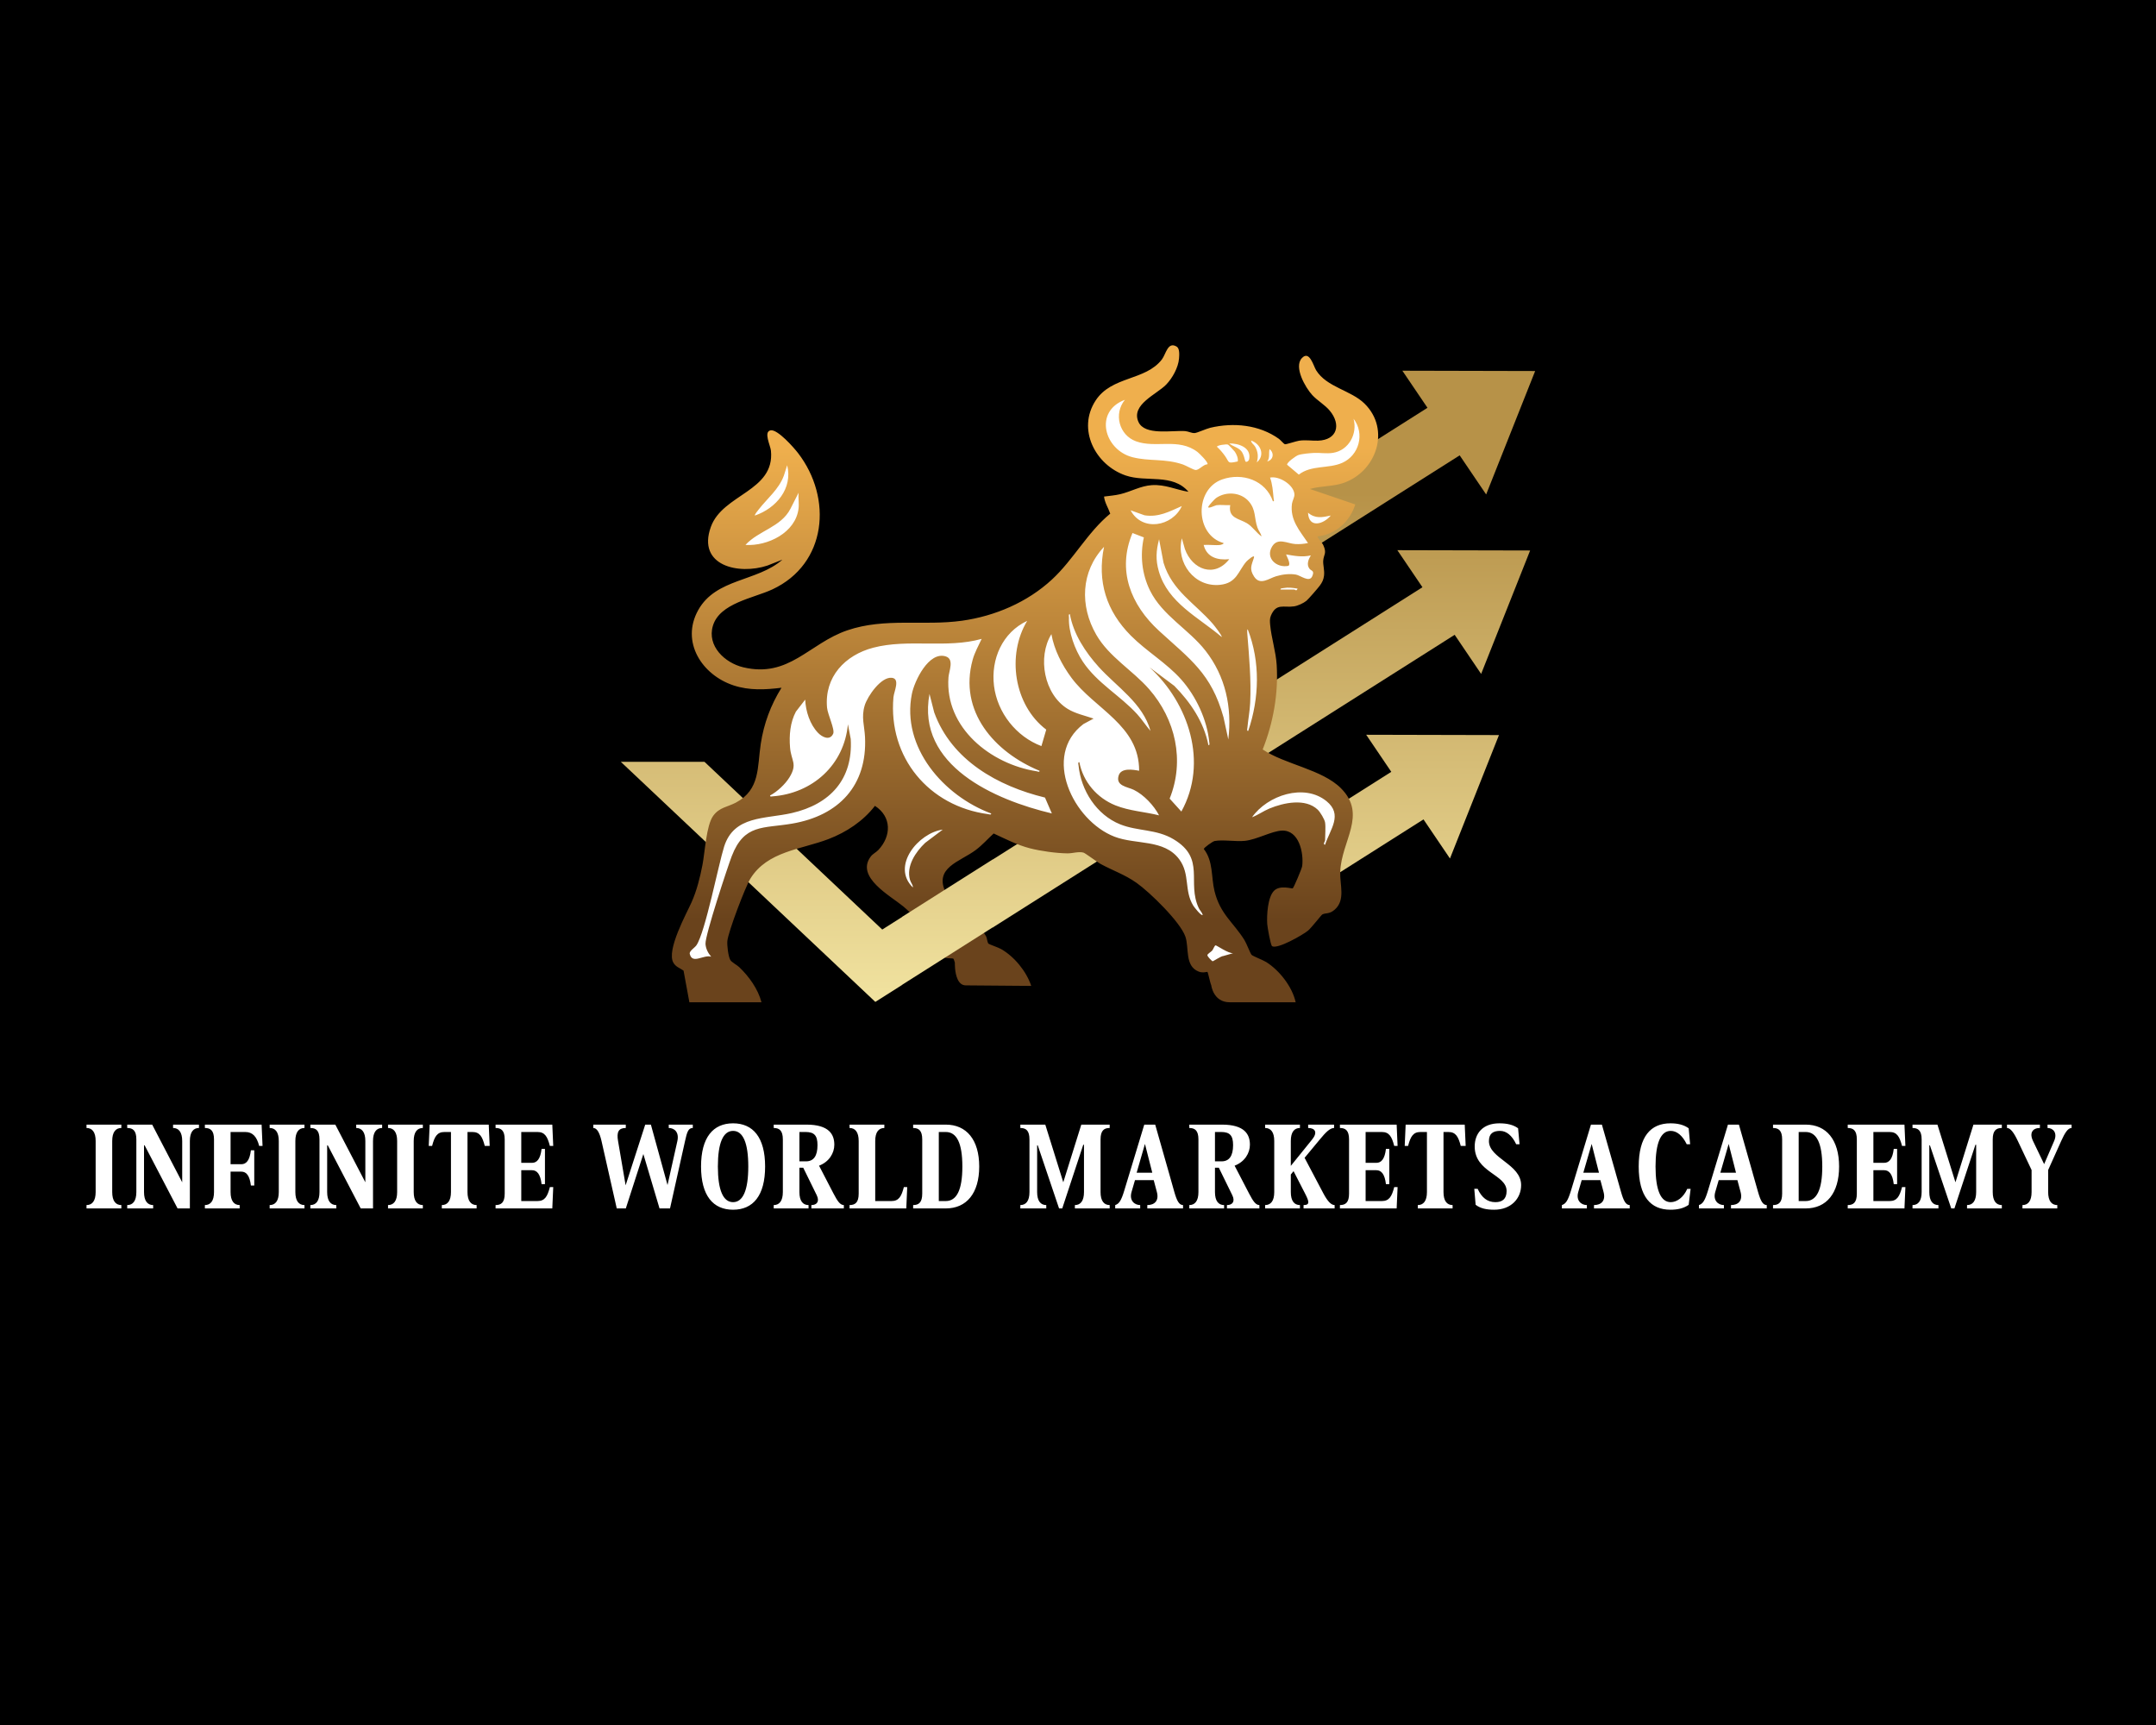 <?xml version="1.0" encoding="UTF-8" standalone="no" ?>
<!DOCTYPE svg PUBLIC "-//W3C//DTD SVG 1.1//EN" "http://www.w3.org/Graphics/SVG/1.1/DTD/svg11.dtd">
<svg xmlns="http://www.w3.org/2000/svg" xmlns:xlink="http://www.w3.org/1999/xlink" version="1.1" width="1280" height="1024" viewBox="0 0 1280 1024" xml:space="preserve">
<desc>Created with Fabric.js 5.3.0</desc>
<defs>
</defs>
<g transform="matrix(1 0 0 1 640 512)" id="background-logo"  >
<rect style="stroke: none; stroke-width: 0; stroke-dasharray: none; stroke-linecap: butt; stroke-dashoffset: 0; stroke-linejoin: miter; stroke-miterlimit: 4; fill: rgb(0,0,0); fill-rule: nonzero; opacity: 1;"  paint-order="stroke"  x="-640" y="-512" rx="0" ry="0" width="1280" height="1024" />
</g>
<g transform="matrix(1.921 0 0 1.921 640 399.973)" id="logo-logo"  >
<g style=""  paint-order="stroke"   >
		<g transform="matrix(0.335 0 0 0.335 0 3.872)"  >
<linearGradient id="SVGID_2_381693" gradientUnits="userSpaceOnUse" gradientTransform="matrix(1 0 0 1 0 0)"  x1="499.998" y1="851.146" x2="499.998" y2="333.008">
<stop offset="0%" style="stop-color:rgb(247,235,169);stop-opacity: 1"/>
<stop offset="100%" style="stop-color:rgb(183,146,72);stop-opacity: 1"/>
</linearGradient>
<path style="stroke: none; stroke-width: 1; stroke-dasharray: none; stroke-linecap: butt; stroke-dashoffset: 0; stroke-linejoin: miter; stroke-miterlimit: 4; fill: url(#SVGID_2_381693); fill-rule: nonzero; opacity: 1;"  paint-order="stroke"  transform=" translate(-499.998, -511.567)" d="M 319.41 735.94 L 337.59 724.42 L 355.985 742.018 L 337.59 787.12 L 313.02 802.69 L 78.25 581.24 L 155.44 581.24 L 319.41 735.94 Z M 794.61 385.99 L 817.77 420.18 L 421.31 671.38 L 408.271 712.439 L 421.31 734.08 L 847.49 464.06 L 871.91 500.13 L 917.12 386.27 L 794.61 385.99 Z M 799.246 220.445 L 822.402 254.643 L 530.754 439.424 L 530.754 502.127 L 852.116 298.519 L 876.538 334.589 L 921.746 220.733 L 799.246 220.445 Z M 765.863 556.256 L 789.02 590.454 L 714 637.986 L 719.477 697.218 L 818.733 634.33 L 843.155 670.4 L 888.363 556.544 L 765.863 556.256 Z" stroke-linecap="round" />
</g>
		<g transform="matrix(0.335 0 0 0.335 -16.376 0)"  >
<path style="stroke: none; stroke-width: 1; stroke-dasharray: none; stroke-linecap: butt; stroke-dashoffset: 0; stroke-linejoin: miter; stroke-miterlimit: 4; fill: rgb(255,255,255); fill-rule: nonzero; opacity: 1;"  paint-order="stroke"  transform=" translate(-451.069, -500)" d="M 639.855 801.972 C 625.78 801.972 623.964 787.739 623.894 787.132 L 623.871 786.935 L 623.775 786.758 C 623.368 786.01 622.517 782.587 621.896 780.088 C 620.605 774.889 620.449 774.497 619.956 774.149 C 619.753 774.005 619.509 773.934 619.231 773.934 C 618.977 773.934 618.687 773.988 618.248 774.071 C 617.543 774.204 616.477 774.405 615.243 774.405 C 613.977 774.405 612.783 774.19 611.697 773.767 C 603.327 770.504 602.617 762.286 601.865 753.586 C 601.522 749.615 601.168 745.51 599.974 742.078 C 595.192 728.314 567.299 701.02 554.6 692.05 C 547.606 687.109 540.489 683.79 533.606 680.581 C 529.573 678.701 525.402 676.757 521.241 674.486 C 519.795 673.698 516.712 671.533 513.729 669.441 C 508.67 665.891 506.18 664.191 505.202 663.939 C 504.127 663.663 502.962 663.529 501.642 663.529 C 499.73 663.529 497.76 663.813 495.854 664.089 C 493.96 664.362 492.17 664.621 490.449 664.621 L 490.261 664.62 C 480.138 664.501 465.961 662.589 455.786 659.969 C 446.166 657.488 436.957 653.148 428.052 648.951 C 426.221 648.088 424.395 647.228 422.569 646.384 L 421.948 646.097 L 421.444 646.558 C 419.496 648.337 417.599 650.211 415.765 652.023 C 412.418 655.331 408.956 658.751 405.13 661.637 C 401.85 664.111 397.967 666.336 394.211 668.487 C 381.151 675.97 367.647 683.707 377.302 702.853 C 381.288 710.755 389.902 718.389 398.232 725.772 C 405.261 732.002 411.901 737.887 414.322 742.86 C 414.646 743.526 414.877 744.591 415.101 745.62 C 415.474 747.344 415.827 748.971 416.762 749.763 C 417.246 750.172 418.536 750.696 421.827 751.981 C 424.381 752.978 427.275 754.109 428.564 754.849 C 440.139 761.5 450.753 774.234 455.362 786.875 L 396.394 786.396 C 389.907 786.338 388.09 777.261 387.584 771.855 C 387.324 769.05 387.374 766.901 387.386 766.498 L 387.391 766.328 L 387.342 766.155 C 386.206 762.433 386.009 762.298 385.681 762.075 C 384.811 761.474 383.309 761.443 381.569 761.407 C 380.372 761.383 379.134 761.357 378.275 761.135 C 373.655 759.944 371.426 754.544 369.27 749.321 C 368.367 747.135 367.515 745.07 366.501 743.371 C 361.665 735.261 346.781 719.871 339.49 713.85 C 337.411 712.133 334.685 710.172 331.799 708.095 C 321.764 700.874 308.02 690.984 306.385 680.424 C 305.786 676.556 306.808 672.911 309.509 669.282 C 310.529 667.91 311.865 666.941 313.279 665.915 C 314.372 665.121 315.502 664.301 316.467 663.282 C 323.138 656.219 326.406 647.515 325.435 639.402 C 324.543 631.957 320.308 625.58 313.187 620.96 L 312.391 620.443 L 311.812 621.196 C 301.762 634.26 287.089 644.747 269.38 651.523 C 262.881 654.009 255.846 655.99 249.043 657.906 C 229.192 663.497 208.664 669.277 196.827 688.421 C 191.994 696.235 176.185 738.111 175.43 746.464 C 175.094 750.176 176.194 760.854 178.267 764.472 C 179.119 765.96 181.28 767.433 183.368 768.858 C 184.675 769.75 185.91 770.592 186.696 771.341 C 196.413 780.597 203.605 791.688 206.598 801.972 L 142.289 801.972 L 136.981 773.223 L 136.642 772.982 C 135.562 772.213 134.472 771.598 133.418 771.003 C 131.066 769.676 129.035 768.531 127.574 766.03 C 122.186 756.806 135.104 730.335 141.313 717.615 C 142.566 715.048 143.647 712.832 144.356 711.24 C 148.553 701.806 151.688 691.084 154.52 676.475 C 155.143 673.263 155.696 669.004 156.281 664.494 C 157.824 652.605 159.744 637.808 164.229 631.634 C 167.991 626.456 172.414 624.791 177.536 622.863 C 179.915 621.967 182.375 621.041 184.898 619.696 C 203.616 609.714 205.21 593.674 206.899 576.693 C 207.285 572.809 207.684 568.792 208.294 564.789 C 211.115 546.286 217.329 529.485 227.29 513.426 L 228.423 511.599 L 226.29 511.863 C 218.258 512.856 212.156 513.299 206.507 513.299 C 197.605 513.299 189.754 512.135 182.505 509.739 C 166.243 504.365 153.198 492.599 147.608 478.266 C 142.903 466.201 143.89 453.584 150.462 441.78 C 159.839 424.937 176.131 419.123 193.379 412.967 C 205.511 408.638 218.055 404.161 227.956 395.493 L 226.902 393.762 L 213.12 399.195 C 206.913 401.25 200.083 402.336 193.368 402.336 C 179.712 402.336 168.817 397.983 163.475 390.393 C 158.892 383.88 158.461 375.301 162.194 364.893 C 166.784 352.094 178.372 344.242 189.578 336.648 C 204.483 326.55 219.895 316.106 217.696 294.082 C 217.555 292.67 216.974 290.778 216.3 288.587 C 215.135 284.796 213.539 279.604 214.885 277.475 C 215.25 276.896 215.823 276.567 216.688 276.44 C 216.808 276.422 216.938 276.413 217.073 276.413 C 222.574 276.413 235.46 290.033 240.819 296.981 C 257.943 319.173 264.531 347.332 258.443 372.307 C 253.141 394.054 238.613 411.43 217.535 421.235 C 213.22 423.242 208.058 425.028 202.592 426.92 C 185.912 432.693 167.006 439.236 162.146 455.427 C 160.004 462.563 160.877 469.826 164.672 476.429 C 169.727 485.223 179.734 492.336 190.789 494.991 C 196.362 496.331 201.594 496.982 206.785 496.981 C 226.063 496.98 240.156 487.833 255.076 478.149 C 264.998 471.708 275.257 465.05 287.535 460.868 C 306.369 454.452 325.698 453.915 343.882 453.915 C 346.218 453.915 348.557 453.924 350.896 453.933 C 353.242 453.943 355.589 453.953 357.937 453.953 C 370.997 453.953 381.983 453.632 393.151 452.066 C 425.106 447.587 454.725 434.022 476.55 413.87 C 485.836 405.295 493.695 395.145 501.294 385.329 C 510.055 374.012 519.115 362.31 530.345 353.088 L 530.895 352.636 L 530.666 351.962 C 529.999 350.002 529.137 348.116 528.304 346.292 C 526.951 343.332 525.667 340.521 525.136 337.411 C 526.227 337.271 527.327 337.143 528.398 337.017 C 531.913 336.606 535.549 336.181 539.098 335.344 C 543.026 334.417 546.86 333.001 550.568 331.631 C 556.22 329.543 562.065 327.384 568.201 327.011 C 569.011 326.962 569.838 326.937 570.656 326.937 C 577.401 326.937 583.358 328.571 589.665 330.301 C 593.508 331.354 597.482 332.444 601.696 333.153 L 604.479 333.621 L 602.65 331.472 C 593.087 320.239 579.599 319.675 566.556 319.129 C 558.999 318.813 551.184 318.486 544.214 316.083 C 529.573 311.038 517.456 299.061 512.592 284.826 C 508.318 272.32 509.927 259.389 517.122 248.416 C 524.728 236.814 536.897 232.455 548.666 228.239 C 559.514 224.353 570.731 220.335 578.158 210.66 C 579.267 209.215 580.184 207.248 581.072 205.346 C 582.751 201.748 584.487 198.028 587.347 198.028 C 588.252 198.028 589.297 198.379 590.454 199.072 C 592.804 200.48 592.345 206.302 592.125 209.1 C 591.446 217.722 585.654 227.281 580.559 232.528 C 578.272 234.881 574.885 237.296 571.299 239.852 C 561.474 246.855 549.246 255.571 554.753 268.023 C 558.476 276.442 569.674 277.521 579.014 277.521 C 582.101 277.521 585.16 277.395 588.119 277.273 C 590.734 277.165 593.204 277.063 595.404 277.063 C 596.686 277.063 597.77 277.097 598.719 277.168 C 599.907 277.257 601.156 277.637 602.478 278.04 C 604.024 278.511 605.623 278.997 607.185 278.997 C 607.334 278.997 607.482 278.993 607.63 278.984 C 609.014 278.896 611.933 277.778 615.312 276.484 C 617.922 275.484 620.62 274.451 622.231 274.069 C 629.188 272.422 636.223 271.587 643.139 271.587 C 658.886 271.587 673.258 275.921 684.701 284.121 C 685.312 284.559 686.197 285.461 687.053 286.333 C 688.686 287.996 689.732 289.027 690.63 289.253 C 690.757 289.285 690.899 289.301 691.061 289.301 C 692.03 289.301 694.313 288.663 697.957 287.612 C 700.405 286.906 702.935 286.177 704.083 286.01 C 705.703 285.775 707.465 285.661 709.473 285.661 C 711.28 285.661 713.094 285.751 714.848 285.839 C 716.542 285.924 718.294 286.011 719.981 286.011 C 720.443 286.011 720.903 286.004 721.36 285.99 C 729.647 285.725 735.565 282.575 738.022 277.121 C 740.659 271.266 738.796 263.626 733.039 256.685 C 730.522 253.651 727.349 251.145 724.281 248.721 C 721.696 246.679 719.023 244.566 716.825 242.189 C 711.142 236.039 699.948 217.285 707.25 209.496 C 708.359 208.314 709.385 207.715 710.3 207.715 C 713.022 207.715 715.372 213.136 716.928 216.723 C 717.611 218.3 718.202 219.661 718.779 220.591 C 724.479 229.766 734.382 234.611 743.959 239.296 C 750.975 242.728 758.229 246.276 763.524 251.462 C 773.871 261.596 777.979 275.463 774.793 289.509 C 771.279 305.001 759.63 317.855 744.391 323.056 C 739.227 324.82 733.689 325.435 728.333 326.03 C 723.464 326.57 718.428 327.13 713.609 328.544 L 710.497 329.458 L 754.47 344.451 C 749.157 359.961 736.336 370.581 720.79 372.264 L 719.592 372.394 L 719.908 373.556 C 720.442 375.524 721.703 376.997 722.923 378.422 C 723.879 379.538 724.782 380.594 725.361 381.87 C 727.5 386.581 726.936 388.371 726.155 390.848 C 725.749 392.138 725.288 393.599 725.144 395.625 C 725.013 397.459 725.272 399.425 725.546 401.506 C 725.882 404.06 726.23 406.701 725.902 409.378 C 725.452 413.071 724.088 415.535 722.18 418.098 C 720.344 420.566 711.81 430.399 710.04 431.867 C 707.433 434.027 702.31 436.331 699.077 436.797 C 697.733 436.992 696.332 437.083 694.665 437.083 C 693.758 437.083 692.874 437.057 692.019 437.032 C 691.194 437.007 690.415 436.984 689.642 436.984 C 684.04 436.984 680.175 438.442 676.998 445.893 C 675.671 449.005 675.936 451.955 676.216 455.078 C 676.722 460.653 677.928 466.5 679.094 472.153 C 680.437 478.663 681.826 485.394 682.227 491.941 C 683.784 517.399 679.341 544.19 669.379 569.417 L 669.076 570.183 L 669.758 570.646 C 678.686 576.703 690.361 581.039 701.651 585.232 C 716.647 590.802 732.153 596.562 741.953 606.46 C 757.589 622.25 752.691 637.377 747.02 654.892 C 744.166 663.707 741.215 672.821 740.835 682.586 C 740.702 686.022 741.044 689.614 741.375 693.088 C 742.243 702.192 743.062 710.791 735.983 716.898 C 733.086 719.398 730.915 719.711 728.816 720.014 C 727.498 720.205 726.136 720.401 724.779 721.158 C 724.307 721.419 723.447 722.422 720.259 726.26 C 717.321 729.798 713.296 734.644 711.496 736.145 C 707.348 739.601 688.048 750.682 681.04 750.682 C 680.291 750.682 679.867 750.549 679.633 750.422 C 678.487 748.773 675.754 733.995 675.546 730.725 C 674.983 721.982 676.143 706.117 681.647 700.76 C 683.44 699.015 686.162 698.13 689.736 698.13 C 692.056 698.13 694.222 698.487 695.803 698.748 C 696.697 698.895 697.343 699.002 697.781 699.002 C 698.015 699.002 698.362 698.976 698.668 698.753 C 700.071 697.729 707.541 679.671 707.814 677.438 C 708.867 668.834 707.105 656.301 700.747 649.117 C 697.517 645.468 693.486 643.617 688.768 643.617 C 688.572 643.617 688.372 643.62 688.172 643.627 C 683.218 643.792 677.275 645.947 670.982 648.228 C 665.112 650.355 659.044 652.556 653.732 653.088 C 652.376 653.225 650.852 653.291 649.073 653.291 C 646.475 653.291 643.664 653.148 640.946 653.008 C 638.22 652.869 635.402 652.724 632.785 652.724 C 629.966 652.724 627.678 652.896 625.788 653.247 C 624.14 653.556 615.017 659.398 615 661.643 L 614.997 662.003 L 615.22 662.286 C 620.973 669.609 621.895 678.254 622.871 687.407 C 623.345 691.85 623.836 696.444 624.929 700.859 C 628.475 715.166 635.054 723.261 642.02 731.833 C 645.55 736.176 649.2 740.666 652.657 746.199 C 653.503 747.551 654.831 750.578 656.004 753.248 C 657.677 757.06 658.657 759.251 659.334 759.951 C 660.098 760.741 662.56 761.864 666.516 763.63 C 669.104 764.785 671.78 765.98 673.01 766.755 C 685.436 774.575 696.15 788.898 699.464 801.972 L 639.855 801.972 Z" stroke-linecap="round" />
</g>
		<g transform="matrix(0.335 0 0 0.335 -16.376 0)"  >
<linearGradient id="SVGID_3_381694" gradientUnits="userSpaceOnUse" gradientTransform="matrix(1 0 0 1 0 0)"  x1="451.068" y1="291.452" x2="451.068" y2="726.972">
<stop offset="0%" style="stop-color:rgb(239,175,77);stop-opacity: 1"/>
<stop offset="100%" style="stop-color:rgb(106,67,28);stop-opacity: 1"/>
</linearGradient>
<path style="stroke: none; stroke-width: 1; stroke-dasharray: none; stroke-linecap: butt; stroke-dashoffset: 0; stroke-linejoin: miter; stroke-miterlimit: 4; fill: url(#SVGID_3_381694); fill-rule: nonzero; opacity: 1;"  paint-order="stroke"  transform=" translate(-451.068, -500)" d="M 764.244 250.727 C 751.643 238.386 729.372 235.693 719.653 220.049 C 717.134 215.99 713.551 201.276 706.5 208.793 C 698.76 217.048 709.827 236.132 716.07 242.887 C 720.928 248.141 727.682 251.841 732.248 257.342 C 742.866 270.144 739.185 284.392 721.327 284.962 C 715.853 285.136 709.965 284.117 703.936 284.992 C 701.218 285.386 691.972 288.533 690.88 288.255 C 689.728 287.966 686.907 284.437 685.3 283.285 C 667.115 270.254 643.469 267.985 621.994 273.069 C 618.352 273.932 609.841 277.814 607.566 277.957 C 604.812 278.128 601.699 276.359 598.796 276.143 C 586.826 275.249 561.429 280.577 555.693 267.607 C 548.642 251.664 572.49 242.308 581.297 233.244 C 587.024 227.346 592.495 217.499 593.148 209.214 C 593.398 206.036 593.889 199.931 590.983 198.189 C 582.7 193.228 581.154 205.066 577.342 210.034 C 562.134 229.844 531.144 225.151 516.262 247.852 C 498.864 274.386 515.82 307.385 543.879 317.056 C 563.052 323.664 587.128 314.826 601.866 332.139 C 590.135 330.166 580.425 325.241 568.138 325.985 C 557.809 326.613 548.743 332.011 538.862 334.343 C 533.956 335.499 528.942 335.85 523.971 336.527 C 524.627 342.269 527.884 346.978 529.692 352.293 C 508.629 369.59 495.79 394.704 475.852 413.114 C 453.252 433.982 423.446 446.781 393.008 451.047 C 357.45 456.033 321.98 448.047 287.203 459.894 C 251.776 471.961 233.418 504.177 191.029 493.991 C 174.131 489.932 157.526 474.389 163.131 455.722 C 169.407 434.812 200.507 430.289 217.969 422.168 C 268.351 398.732 273.733 337.954 241.633 296.352 C 237.712 291.268 222.921 274.49 216.539 275.423 C 209.512 276.454 216.188 289.335 216.673 294.184 C 220.43 331.815 172.14 334.112 161.226 364.546 C 148.344 400.464 186.97 408.951 213.471 400.162 L 227.279 394.719 C 203.907 415.181 165.98 411.793 149.564 441.28 C 133.246 470.589 152.992 501.069 182.182 510.715 C 196.753 515.53 211.424 514.738 226.416 512.883 C 216.438 528.97 210.144 545.834 207.277 564.635 C 204.008 586.104 206.859 606.819 184.414 618.789 C 176.604 622.951 169.157 623.101 163.397 631.03 C 157.008 639.825 155.764 664.667 153.51 676.279 C 151.238 687.999 148.28 699.889 143.416 710.822 C 138.964 720.827 119.961 755.037 126.686 766.549 C 128.988 770.489 132.644 771.395 136.045 773.82 L 141.433 803.001 L 207.947 803.001 C 204.8 790.821 196.42 779.184 187.406 770.596 C 185.283 768.574 180.382 766.095 179.16 763.96 C 177.281 760.682 176.104 750.423 176.455 746.556 C 177.217 738.115 193.109 696.388 197.701 688.962 C 213.388 663.593 244.466 662.157 269.747 652.483 C 286.27 646.162 301.786 635.915 312.627 621.823 C 328.134 631.884 327.881 649.699 315.72 662.574 C 313.631 664.782 310.639 666.039 308.684 668.668 C 294.592 687.602 326.93 704.814 338.835 714.643 C 345.996 720.556 360.833 735.874 365.618 743.898 C 369.009 749.582 370.836 760.28 378.018 762.131 C 380.177 762.689 383.97 762.143 385.102 762.924 C 385.266 763.037 385.818 764.687 386.358 766.455 L 386.358 766.458 C 386.355 766.559 386.276 768.883 386.559 771.951 C 387.139 778.141 389.203 787.36 396.388 787.424 L 396.528 787.424 L 456.812 787.915 C 452.403 774.564 441.29 760.975 429.077 753.958 C 426.506 752.479 418.269 749.689 417.427 748.978 C 416.271 747.999 416.146 744.258 415.247 742.41 C 409.889 731.407 385.555 716.93 378.221 702.39 C 366.287 678.725 391.12 673.492 405.749 662.459 C 411.732 657.945 416.636 652.343 422.137 647.317 C 432.991 652.331 443.853 657.954 455.53 660.964 C 465.633 663.566 479.856 665.526 490.249 665.648 C 495.019 665.703 500.374 663.761 504.945 664.935 C 506.604 665.362 517.461 673.596 520.748 675.389 C 532.099 681.582 543.04 685.141 554.007 692.89 C 566.126 701.45 594.273 728.802 599.003 742.415 C 602.635 752.863 598.198 769.608 611.323 774.725 C 615.321 776.284 619.023 774.75 619.362 774.988 C 619.883 775.357 621.963 785.582 622.872 787.25 C 622.872 787.25 624.662 803.001 639.855 803.001 L 700.764 803.001 C 697.647 788.732 685.842 773.615 673.559 765.885 C 670.741 764.11 661.3 760.505 660.074 759.237 C 658.945 758.069 655.356 748.575 653.529 745.654 C 643.179 729.092 631.194 721.864 625.928 700.612 C 622.665 687.441 624.888 672.928 616.029 661.65 C 616.038 660.391 624.269 654.579 625.976 654.258 C 633.628 652.834 645.387 654.963 653.834 654.112 C 664.898 653.002 678.783 644.969 688.206 644.655 C 703.838 644.14 708.287 665.106 706.793 677.313 C 706.497 679.734 699.014 697.227 698.062 697.922 C 697.342 698.447 686.462 694.641 680.93 700.023 C 674.907 705.884 674.004 722.776 674.519 730.79 C 674.693 733.517 677.584 750.332 679.002 751.244 C 683.891 754.391 707.619 740.714 712.154 736.935 C 715.326 734.291 724.41 722.538 725.279 722.056 C 728.448 720.291 731.647 721.998 736.654 717.677 C 746.995 708.757 741.39 694.808 741.863 682.625 C 742.979 653.935 766.872 630.164 742.683 605.737 C 725.231 588.107 690.889 583.74 670.335 569.794 C 680.067 545.154 684.882 518.498 683.253 491.878 C 682.494 479.491 678.313 466.808 677.243 455.009 C 676.965 451.92 676.715 449.178 677.944 446.296 C 682.955 434.546 689.615 439.209 699.224 437.815 C 702.694 437.315 707.988 434.903 710.696 432.659 C 712.642 431.045 721.242 421.082 723.004 418.713 C 725.182 415.788 726.472 413.202 726.923 409.503 C 727.539 404.481 725.889 399.619 726.17 395.698 C 726.582 389.922 729.732 389.01 726.298 381.444 C 724.88 378.321 721.763 376.464 720.9 373.287 C 737.743 371.463 750.698 359.716 755.766 343.806 L 713.898 329.531 C 723.935 326.585 734.748 327.436 744.724 324.03 C 775.289 313.597 788.646 274.627 764.244 250.727 Z M 205.426 348.359 C 213.364 338.183 223.989 329.8 228.581 317.254 L 231.649 307.648 C 236.98 329.174 221.366 347.362 201.91 354.025 C 201.275 353.37 204.746 349.231 205.426 348.359 Z M 193.151 381.148 C 205.325 367.834 225.87 364.824 234.65 347.826 L 242.161 333.02 C 241.774 337.631 242.695 342.962 242.161 347.463 C 239.505 369.886 213.675 382.383 193.151 381.148 Z M 643.871 757.501 C 643.667 757.599 643.438 757.663 643.182 757.7 L 643.871 757.501 Z M 623.75 755.303 C 624.723 754.168 625.864 750.716 626.864 750.497 C 627.718 750.311 638.864 758.285 643.179 757.7 L 634.024 760.328 C 631.978 760.322 624.83 765.214 624.174 765.162 C 623.518 765.113 619.475 761.008 619.328 759.657 C 619.148 758.456 622.573 756.681 623.75 755.303 Z M 676.694 292.766 C 681.213 296.437 680.216 302.674 674.51 304.131 C 677.224 300.756 675.672 296.611 676.694 292.766 Z M 664.889 305.013 C 666.493 299.798 666.026 295.126 663.315 290.393 C 662.123 288.316 659.75 287.283 659.641 284.886 C 668.454 287.774 672.879 298.429 664.889 305.013 Z M 657.884 301.951 C 657.549 303.744 655.551 305.101 654.389 304.141 C 653.984 303.805 653.087 297.416 650.483 294.47 C 647.351 290.927 642.828 290.39 639.501 287.52 C 648.131 287.389 659.894 291.174 657.884 301.951 Z M 638.413 288.631 C 638.824 288.804 644.039 294.248 644.606 295.096 C 646.305 297.636 647.802 301.024 647.351 304.113 C 637.269 306.388 639.818 304.964 635.488 298.966 C 633.298 295.934 630.895 293.11 628.142 290.573 C 628.102 289.243 636.748 287.926 638.413 288.631 Z M 596.847 306.971 C 580.132 301.219 565.772 304.217 550.213 300.222 C 524.139 293.525 514.371 258.007 543.229 247.26 C 532.705 260.123 537.771 279.839 553.491 285.563 C 571.828 292.241 592.59 282.046 610.183 295.388 C 611.817 296.63 620.533 305.168 619.371 306.754 C 615.736 306.727 611.573 312.191 608.509 312.027 C 606.407 311.914 599.622 307.928 596.847 306.971 Z M 561.381 353.815 C 574.323 355.84 584.457 350.274 595.74 345.282 C 587.076 364.324 558.996 369.106 548.487 349.207 L 561.381 353.815 Z M 624.198 453.786 C 625.366 455.134 633.314 465.133 632.49 466.051 C 611.034 447.781 582.916 434.665 574.512 405.45 C 571.444 394.789 571.99 386.549 574.747 375.909 L 578.867 397.595 C 586.759 423.513 607.853 434.937 624.198 453.786 Z M 492.46 445.052 C 495.705 463.252 506.857 480.195 519.089 493.693 C 535.923 512.267 559.761 527.119 566.851 552.696 C 562.539 547.81 559.023 542.193 554.629 537.356 C 538.948 520.09 517.579 508.623 504.363 488.728 C 497.059 477.731 491.03 461.37 491.597 448.098 C 491.643 447.034 490.926 444.848 492.46 445.052 Z M 453.084 451.182 C 434 482.696 440.828 528.942 470.656 551.515 L 466.203 566.699 C 442.972 557.965 425.507 535.908 422.461 511.115 C 419.444 486.563 430.164 461.889 453.084 451.182 Z M 358.978 655.945 C 350.119 664.343 341.312 677.42 344.965 690.139 C 345.727 692.79 347.752 694.677 347.627 697.099 C 327.284 677.362 352.83 646.708 375.186 643.725 L 358.978 655.945 Z M 417.005 629.481 C 362.375 622.183 324.752 577.177 329.696 521.639 C 330.165 516.345 336.106 504.643 328.281 503.71 C 318.257 502.512 305.735 520.733 303.161 529.241 C 299.868 540.144 302.951 547.892 303.463 558.349 C 305.644 603.12 279.256 630.856 236.217 638.212 C 209.342 642.804 192.02 638.364 180.502 668.265 C 176.891 677.636 155.858 741.269 156.3 749.143 C 156.547 753.577 158.694 757.712 161.563 760.981 C 154.531 758.782 144.132 768.358 141.778 758.364 C 141.159 755.736 146.367 752.741 147.941 750.432 C 156.071 738.5 168.343 675.621 173.463 659.473 C 182.643 630.52 211.299 634.125 236.065 628.432 C 271.226 620.344 292.479 597.335 290.289 560.143 L 287.682 546.575 C 284.279 583.963 255.161 610.317 218.072 613.077 C 217.13 613.147 215.675 613.614 215.913 612.22 C 222.403 608.85 229.944 601.784 233.775 595.508 C 241.466 582.911 235.318 580.456 234.299 567.998 C 233.384 556.825 234.375 544.91 239.703 534.923 L 248.278 523.819 C 248.736 534.511 252.594 546.645 260.096 554.455 C 263.889 558.407 271.01 562.046 274.087 555.3 C 275.859 551.421 268.997 537.481 268.433 531.239 C 265.853 502.863 284.977 482.769 311.112 475.926 C 343.272 467.509 378.803 476.859 411.067 467.802 C 408.131 474.215 404.669 480.171 402.766 487.063 C 389.598 534.728 422.979 572.368 464.456 589.464 C 464.657 591.105 462.724 590.074 461.803 589.931 C 419.393 583.362 377.034 549.789 380.456 503.262 C 380.889 497.413 386.018 486.465 377.867 483.952 C 362.268 479.14 349.112 506.516 346.703 518.519 C 336.789 567.895 376.113 612.632 419.82 628.849 C 420.021 630.447 417.953 629.606 417.005 629.481 Z M 362.951 518.571 L 367.3 535.645 C 383.264 579.745 426.038 603.639 469.491 614.184 L 475.834 628.834 C 423.43 616.413 350.573 584.826 362.951 518.571 Z M 606.386 714.027 C 597.609 700.048 603.568 684.794 593.319 671.083 C 579.303 652.328 553.32 657.872 533.617 650.263 C 495.47 635.531 466.469 575.586 504.96 546.371 L 514.341 541.33 C 506.488 538.613 497.568 536.762 490.454 532.395 C 468.628 518.992 462.324 484.748 475.407 463.429 C 478.048 478.076 485.108 491.738 493.857 503.61 C 515.207 532.584 556.498 547.334 556.352 589.449 C 550.67 588.385 539.811 586.53 537.493 593.785 C 534.383 603.532 545.565 604.203 551.436 607.066 C 560.67 611.57 570.05 621.54 574.738 630.578 C 561.408 627.264 547.328 626.541 534.493 621.384 C 517.503 614.559 504.665 599.695 501.209 581.584 C 499.648 581.383 500.359 583.551 500.453 584.524 C 502.692 607.606 517.006 630.121 538.869 638.889 C 555.077 645.387 572.203 643.118 588.128 652.642 C 618.041 670.528 600.141 692.204 611.335 716.079 C 612.5 718.565 614.415 720.016 614.992 722.48 C 613.751 723.758 607.057 715.097 606.386 714.027 Z M 620.255 565.818 C 616.178 544.642 603.672 526.173 588.753 511.112 L 565.985 494.068 C 602.141 527.171 620.313 581.898 595.304 627.071 L 584.502 615.148 C 598.594 580.084 589.967 542.095 565.558 514.173 C 550.28 496.696 528.64 484.507 516.823 464.014 C 501.487 437.416 502.484 405.706 523.965 382.908 C 517.43 414.895 526.143 442.137 548.786 464.871 C 563.219 479.36 581.645 489.987 595.316 505.424 C 608.81 520.66 619.078 542.47 621.012 562.878 C 621.106 563.854 621.823 566.019 620.255 565.818 Z M 638.617 560.57 L 634.18 540.076 C 622.878 499.551 603.434 486.712 574.725 460.376 C 548.63 436.437 535.752 404.606 550.21 370.149 L 560.7 374.198 C 557.065 390.657 558.892 408.055 566.382 423.205 C 577.821 446.339 602.086 458.891 617.605 478.759 C 636.04 502.362 642.185 530.9 638.617 560.57 Z M 656.234 549.744 C 656.893 542.321 658.439 534.359 658.793 526.915 C 659.814 505.263 657.826 484.404 656.14 462.974 C 656.066 462.023 655.758 459.046 656.567 459.04 C 668.216 489.066 667.298 522.447 656.997 552.689 C 655.429 552.888 656.146 550.729 656.234 549.744 Z M 729.189 617.481 C 744.586 629.984 732.553 643.399 727.884 657.713 C 725.575 657.549 727.896 654.28 727.896 653.783 C 727.896 648.964 728.579 641.526 727.896 637.153 C 727.432 634.189 723.349 627.483 721.086 625.333 C 709.727 614.535 689.548 618.92 676.538 624.302 C 671.04 626.577 666.078 630.246 660.507 632.329 C 674.687 612.147 708.553 600.723 729.189 617.481 Z M 699.453 422.29 L 686.763 422.29 C 686.535 421.03 688.428 421.131 689.362 420.963 C 694.076 420.103 697.894 420.695 702.514 421.424 C 701.621 424.278 700.114 422.29 699.453 422.29 Z M 716.055 410.022 C 713.383 416.197 705.21 409.21 700.993 408.497 C 695.043 407.49 688.505 408.314 682.796 410.009 C 676.026 412.019 667.935 418.868 662.4 410.333 C 657.677 403.056 660.168 399.723 662.245 392.956 C 663.468 388.961 655.975 395.676 655.274 396.494 C 647.659 405.368 646.485 416.243 631.191 417.92 C 607.371 420.533 590.181 397.54 595.749 375.034 L 598.564 384.899 C 605.349 403.849 625.79 411.854 639.501 394.295 C 628.791 395.381 618.74 392.654 615.87 381.157 C 620.768 380.758 626.394 381.706 631.188 381.157 C 631.536 381.118 634.573 380.343 634.244 379.419 C 607.786 372.018 607.228 329.775 632.905 320.736 C 651.608 314.155 673.065 321.462 679.771 340.891 C 681.421 341.071 680.478 339.055 680.387 338.091 C 679.783 331.611 679.359 325.186 677.139 319.022 C 685.525 317.263 699.105 325.701 699.617 334.456 C 699.773 337.149 697.684 340.458 697.336 343.16 C 695.406 358.142 704.426 367.935 712.142 379.398 C 708.248 380.233 704.289 380.572 700.294 380.313 C 693.042 379.84 684.217 374.031 679.018 382.603 C 672.534 393.286 683.244 402.709 694.131 400.425 C 696.735 398.262 691.6 390.297 692.018 389.913 C 699.773 391.27 706.869 392.612 714.768 390.794 C 712.554 394.408 710.559 399.162 713.465 403.044 C 715.155 405.301 718.418 404.563 716.055 410.022 Z M 733.147 354.035 C 726.35 362.171 712.852 366.096 712.151 351.4 C 718.814 357.109 725.252 355.727 733.147 354.035 Z M 703.667 316.278 L 692.887 307.178 C 692.381 305.135 700.996 298.99 703.182 298.243 C 706.567 297.09 714.057 296.453 717.832 296.264 C 722.968 296.007 729.342 297.169 735.264 296.193 C 749.768 293.8 757.989 278.649 754.162 264.755 C 764.695 278.363 759.395 298.514 743.65 305.452 C 731.04 311.008 715.158 307.282 703.667 316.278 Z M 665.509 365.214 C 666.605 368.301 668.634 370.24 669.249 373.28 C 664.351 369.782 660.898 364.153 655.674 361.046 C 648.478 356.766 638.321 356.48 640.379 344.406 C 636.318 344.7 631.746 343.929 627.764 344.476 C 626.39 344.665 619.042 348.488 620.254 345.723 C 620.758 344.572 626.02 338.783 627.307 337.893 C 636.476 331.547 649.996 332.415 657.452 340.889 C 664.3 348.673 662.39 356.43 665.509 365.214 Z" stroke-linecap="round" />
</g>
		<g transform="matrix(0.335 0 0 0.335 -40.348 76.729)"  >
<linearGradient id="SVGID_4_381695" gradientUnits="userSpaceOnUse" gradientTransform="matrix(1 0 0 1 -379.446 -729.25)"  x1="379.446" y1="851.146" x2="379.446" y2="333.008">
<stop offset="0%" style="stop-color:rgb(247,235,169);stop-opacity: 1"/>
<stop offset="100%" style="stop-color:rgb(183,146,72);stop-opacity: 1"/>
</linearGradient>
<polygon style="stroke: none; stroke-width: 1; stroke-dasharray: none; stroke-linecap: butt; stroke-dashoffset: 0; stroke-linejoin: miter; stroke-miterlimit: 4; fill: url(#SVGID_4_381695); fill-rule: nonzero; opacity: 1;"  paint-order="stroke"  points="-41.859,-4.831 -41.859,57.873 41.859,4.83 41.859,-57.873 -41.859,-4.831 " />
</g>
</g>
</g>
<g transform="matrix(1.921 0 0 1.921 640.625 692.475)" id="text-logo"  >
<g style=""  paint-order="stroke"   >
		<g transform="matrix(1 0 0 1 0 0)" id="text-logo-path-0"  >
<path style="stroke: none; stroke-width: 0; stroke-dasharray: none; stroke-linecap: butt; stroke-dashoffset: 0; stroke-linejoin: miter; stroke-miterlimit: 4; fill: rgb(255,255,255); fill-rule: nonzero; opacity: 1;"  paint-order="stroke"  transform=" translate(-306.915, 12.95)" d="M 0.17 -24.86 C 1.91 -24.86 2.99 -23.6 2.99 -20.84 L 2.99 -5.06 C 2.99 -2.3 1.91 -1.04 0.17 -1.04 L 0.17 0 L 10.93 0 L 10.93 -1.04 C 9.19 -1.04 8.11 -2.3 8.11 -5.06 L 8.11 -20.84 C 8.11 -23.6 9.19 -24.86 10.93 -24.86 L 10.93 -25.9 L 0.17 -25.9 Z M 20.76 -1.04 C 19.03 -1.04 17.94 -2.3 17.94 -5.06 L 17.94 -19.5 L 18.13 -19.5 L 28.31 0 L 32.11 0 L 32.11 -20.84 C 32.11 -23.6 33.19 -24.86 34.92 -24.86 L 34.92 -25.9 L 26.92 -25.9 L 26.92 -24.86 C 28.65 -24.86 29.74 -23.6 29.74 -20.84 L 29.74 -8.08 L 20.46 -25.9 L 12.75 -25.9 L 12.75 -24.86 C 14.49 -24.86 15.57 -24.08 15.57 -21.32 L 15.57 -5.06 C 15.57 -2.3 14.49 -1.04 12.75 -1.04 L 12.75 0 L 20.76 0 Z M 48.01 -13.66 L 44.69 -13.66 L 44.69 -23.62 L 49.22 -23.62 C 51.49 -23.62 52.78 -22.21 53.53 -19.31 L 54.57 -19.31 L 54.28 -25.9 L 36.75 -25.9 L 36.75 -24.86 C 38.49 -24.86 39.57 -24.08 39.57 -21.32 L 39.57 -5.06 C 39.57 -2.3 38.49 -1.04 36.75 -1.04 L 36.75 0 L 47.5 0 L 47.5 -1.04 C 45.77 -1.04 44.69 -2.3 44.69 -5.06 L 44.69 -11.37 L 48.01 -11.37 C 49.56 -11.37 50.61 -10.16 50.97 -7.07 L 52.01 -7.07 L 52.01 -17.97 L 50.97 -17.97 C 50.61 -14.87 49.56 -13.66 48.01 -13.66 Z M 56.77 -24.86 C 58.51 -24.86 59.59 -23.6 59.59 -20.84 L 59.59 -5.06 C 59.59 -2.3 58.51 -1.04 56.77 -1.04 L 56.77 0 L 67.53 0 L 67.53 -1.04 C 65.79 -1.04 64.71 -2.3 64.71 -5.06 L 64.71 -20.84 C 64.71 -23.6 65.79 -24.86 67.53 -24.86 L 67.53 -25.9 L 56.77 -25.9 Z M 77.36 -1.04 C 75.63 -1.04 74.54 -2.3 74.54 -5.06 L 74.54 -19.5 L 74.73 -19.5 L 84.91 0 L 88.71 0 L 88.71 -20.84 C 88.71 -23.6 89.79 -24.86 91.53 -24.86 L 91.53 -25.9 L 83.52 -25.9 L 83.52 -24.86 C 85.25 -24.86 86.34 -23.6 86.34 -20.84 L 86.34 -8.08 L 77.06 -25.9 L 69.35 -25.9 L 69.35 -24.86 C 71.09 -24.86 72.17 -24.08 72.17 -21.32 L 72.17 -5.06 C 72.17 -2.3 71.09 -1.04 69.35 -1.04 L 69.35 0 L 77.36 0 Z M 93.35 -24.86 C 95.09 -24.86 96.17 -23.6 96.17 -20.84 L 96.17 -5.06 C 96.17 -2.3 95.09 -1.04 93.35 -1.04 L 93.35 0 L 104.11 0 L 104.11 -1.04 C 102.37 -1.04 101.29 -2.3 101.29 -5.06 L 101.29 -20.84 C 101.29 -23.6 102.37 -24.86 104.11 -24.86 L 104.11 -25.9 L 93.35 -25.9 Z M 120.73 -1.04 C 119 -1.04 117.91 -2.3 117.91 -5.06 L 117.91 -23.62 L 119.42 -23.62 C 121.69 -23.62 122.5 -22.21 123.25 -19.31 L 124.77 -19.31 L 124.48 -25.9 L 106.22 -25.9 L 105.93 -19.31 L 106.97 -19.31 C 107.72 -22.21 108.53 -23.62 110.8 -23.62 L 112.8 -23.62 L 112.8 -5.06 C 112.8 -2.3 111.71 -1.04 109.98 -1.04 L 109.98 0 L 120.73 0 Z M 144.12 0 L 144.41 -6.59 L 143.37 -6.59 C 142.62 -3.69 141.81 -2.28 139.54 -2.28 L 134.53 -2.28 L 134.53 -11.81 L 137.85 -11.81 C 139.4 -11.81 140.45 -10.59 140.81 -7.5 L 141.85 -7.5 L 141.85 -18.4 L 140.81 -18.4 C 140.45 -15.31 139.4 -14.09 137.85 -14.09 L 134.53 -14.09 L 134.53 -23.62 L 139.54 -23.62 C 141.81 -23.62 142.62 -22.21 143.37 -19.31 L 144.41 -19.31 L 144.12 -25.9 L 126.59 -25.9 L 126.59 -24.86 C 128.33 -24.86 129.41 -24.08 129.41 -21.32 L 129.41 -4.58 C 129.41 -1.82 128.33 -1.04 126.59 -1.04 L 126.59 0 Z M 156.8 -24.86 C 157.87 -24.86 158.72 -23.52 159.33 -20.84 L 164.04 0 L 166.84 0 L 172.26 -16.81 L 177.26 0 L 180.5 0 L 185.14 -20.81 C 185.75 -23.54 186.11 -24.86 187.54 -24.86 L 187.54 -25.9 L 180.11 -25.9 L 180.11 -24.86 C 181.86 -24.86 183.38 -23.54 182.77 -20.81 L 179.73 -7.23 L 174.59 -25.9 L 172.84 -25.9 L 166.78 -7.14 L 164.44 -20.84 C 163.96 -23.57 164.57 -24.86 166.83 -24.86 L 166.83 -25.9 L 156.8 -25.9 Z M 190.09 -12.95 C 190.09 -3.93 193.83 0.4 199.99 0.4 C 206.14 0.4 209.89 -3.92 209.89 -12.95 C 209.89 -21.98 206.13 -26.3 199.99 -26.3 C 193.83 -26.3 190.09 -21.97 190.09 -12.95 Z M 195.29 -12.95 C 195.29 -20.23 196.91 -23.96 199.99 -23.96 C 203.07 -23.96 204.69 -20.23 204.69 -12.95 C 204.69 -5.68 203.07 -1.94 199.99 -1.94 C 196.91 -1.94 195.29 -5.68 195.29 -12.95 Z M 223.31 -1.04 C 221.57 -1.04 220.49 -2.3 220.49 -5.06 L 220.49 -12.59 L 221.67 -12.59 L 225.84 -4.09 C 226.8 -2.1 225.85 -1.04 224.19 -1.04 L 224.19 0 L 234.22 0 L 234.22 -1.04 C 233.11 -1.04 232.28 -2.18 231.01 -4.63 L 226.56 -13.21 C 229.67 -14.4 231.28 -17.08 231.28 -19.69 C 231.28 -22.85 229.68 -25.9 222.64 -25.9 L 212.55 -25.9 L 212.55 -24.86 C 214.29 -24.86 215.37 -24.08 215.37 -21.32 L 215.37 -5.06 C 215.37 -2.3 214.29 -1.04 212.55 -1.04 L 212.55 0 L 223.31 0 Z M 220.49 -14.55 L 220.49 -23.62 L 222.4 -23.62 C 225.08 -23.62 226.08 -22.52 226.08 -19.57 C 226.08 -16.23 224.9 -14.55 222.53 -14.55 Z M 253.52 0 L 253.81 -6.59 L 252.77 -6.59 C 252.02 -3.69 251.21 -2.28 248.94 -2.28 L 243.92 -2.28 L 243.92 -20.84 C 243.92 -23.6 245.01 -24.86 246.74 -24.86 L 246.74 -25.9 L 235.99 -25.9 L 235.99 -24.86 C 237.72 -24.86 238.81 -23.6 238.81 -20.84 L 238.81 -4.58 C 238.81 -1.82 237.72 -1.04 235.99 -1.04 L 235.99 0 Z M 255.64 -25.9 L 255.64 -24.86 C 257.37 -24.86 258.45 -24.08 258.45 -21.32 L 258.45 -4.58 C 258.45 -1.82 257.37 -1.04 255.64 -1.04 L 255.64 0 L 265.72 0 C 272.16 0 276.06 -4.71 276.06 -12.95 C 276.06 -21.2 272.14 -25.9 265.72 -25.9 Z M 263.57 -23.62 L 265.72 -23.62 C 269.09 -23.62 270.85 -20.23 270.85 -12.95 C 270.85 -5.68 269.09 -2.28 265.72 -2.28 L 263.57 -2.28 Z M 296.78 -1.04 C 295.05 -1.04 293.96 -2.3 293.96 -5.06 L 293.96 -19.5 L 294.15 -19.5 L 300.74 0 L 301.72 0 L 308.21 -19.67 L 308.44 -19.67 L 308.44 -5.06 C 308.44 -2.3 307.36 -1.04 305.63 -1.04 L 305.63 0 L 316.38 0 L 316.38 -1.04 C 314.64 -1.04 313.56 -2.3 313.56 -5.06 L 313.56 -21.32 C 313.56 -24.08 314.64 -24.86 316.38 -24.86 L 316.38 -25.9 L 307.61 -25.9 L 302.04 -8.08 L 296.48 -25.9 L 288.77 -25.9 L 288.77 -24.86 C 290.51 -24.86 291.59 -24.08 291.59 -21.32 L 291.59 -5.06 C 291.59 -2.3 290.51 -1.04 288.77 -1.04 L 288.77 0 L 296.78 0 Z M 339.05 -1.04 C 337.83 -1.04 337.14 -2.38 336.37 -5.06 L 334.7 -10.97 L 334.7 -11.03 L 334.68 -11.03 L 330.45 -25.9 L 327.07 -25.9 L 320.89 -5.52 C 319.94 -2.38 319.28 -1.42 318.09 -1.04 L 318.09 0 L 325.81 0 L 325.81 -1.04 C 324.06 -1.04 322.38 -2.43 323.13 -5.06 L 324.2 -8.74 L 329.99 -8.74 L 330.97 -5.06 C 331.68 -2.38 330.26 -1.04 328.01 -1.04 L 328.01 0 L 339.05 0 Z M 324.71 -11.03 L 327.28 -19.93 L 329.55 -11.03 Z M 351.74 -1.04 C 350.01 -1.04 348.92 -2.3 348.92 -5.06 L 348.92 -12.59 L 350.11 -12.59 L 354.27 -4.09 C 355.24 -2.1 354.29 -1.04 352.62 -1.04 L 352.62 0 L 362.65 0 L 362.65 -1.04 C 361.54 -1.04 360.72 -2.18 359.45 -4.63 L 354.99 -13.21 C 358.1 -14.4 359.72 -17.08 359.72 -19.69 C 359.72 -22.85 358.12 -25.9 351.08 -25.9 L 340.99 -25.9 L 340.99 -24.86 C 342.72 -24.86 343.81 -24.08 343.81 -21.32 L 343.81 -5.06 C 343.81 -2.3 342.72 -1.04 340.99 -1.04 L 340.99 0 L 351.74 0 Z M 348.92 -14.55 L 348.92 -23.62 L 350.83 -23.62 C 353.52 -23.62 354.52 -22.52 354.52 -19.57 C 354.52 -16.23 353.33 -14.55 350.96 -14.55 Z M 364.42 -24.86 C 366.16 -24.86 367.24 -23.6 367.24 -20.84 L 367.24 -5.06 C 367.24 -2.3 366.16 -1.04 364.42 -1.04 L 364.42 0 L 375.18 0 L 375.18 -1.04 C 373.44 -1.04 372.36 -2.3 372.36 -5.06 L 372.36 -10.48 L 373.21 -11.52 L 376.74 -4.65 C 378.01 -2.18 378.36 -1.04 376.3 -1.04 L 376.3 0 L 385.9 0 L 385.9 -1.04 C 384.83 -1.04 383.72 -2.2 382.42 -4.65 L 376.62 -15.64 L 381.33 -21.32 C 383.08 -23.44 384.43 -24.86 385.73 -24.86 L 385.73 -25.9 L 377.72 -25.9 L 377.72 -24.86 C 379.92 -24.86 380.7 -23.47 378.96 -21.32 L 372.36 -13.15 L 372.36 -20.84 C 372.36 -23.6 373.44 -24.86 375.18 -24.86 L 375.18 -25.9 L 364.42 -25.9 Z M 405.07 0 L 405.36 -6.59 L 404.32 -6.59 C 403.57 -3.69 402.76 -2.28 400.49 -2.28 L 395.48 -2.28 L 395.48 -11.81 L 398.8 -11.81 C 400.35 -11.81 401.4 -10.59 401.76 -7.5 L 402.8 -7.5 L 402.8 -18.4 L 401.76 -18.4 C 401.4 -15.31 400.35 -14.09 398.8 -14.09 L 395.48 -14.09 L 395.48 -23.62 L 400.49 -23.62 C 402.76 -23.62 403.57 -22.21 404.32 -19.31 L 405.36 -19.31 L 405.07 -25.9 L 387.54 -25.9 L 387.54 -24.86 C 389.27 -24.86 390.36 -24.08 390.36 -21.32 L 390.36 -4.58 C 390.36 -1.82 389.27 -1.04 387.54 -1.04 L 387.54 0 Z M 422.36 -1.04 C 420.63 -1.04 419.55 -2.3 419.55 -5.06 L 419.55 -23.62 L 421.05 -23.62 C 423.32 -23.62 424.13 -22.21 424.88 -19.31 L 426.4 -19.31 L 426.11 -25.9 L 407.85 -25.9 L 407.56 -19.31 L 408.6 -19.31 C 409.36 -22.21 410.17 -23.62 412.43 -23.62 L 414.43 -23.62 L 414.43 -5.06 C 414.43 -2.3 413.34 -1.04 411.61 -1.04 L 411.61 0 L 422.36 0 Z M 433.59 -20.81 C 433.59 -23.13 434.87 -23.96 437.04 -23.96 C 438.96 -23.96 440.72 -22.58 442.01 -19.84 L 443.05 -19.84 L 442.6 -24.77 C 441.04 -25.9 439.09 -26.3 436.81 -26.3 C 431.61 -26.3 429.19 -23.1 429.19 -19.14 C 429.19 -11.1 439.05 -10.54 439.05 -5.39 C 439.05 -2.88 437.68 -1.94 435.59 -1.94 C 433.12 -1.94 431.37 -3.32 430.1 -6.06 L 429.06 -6.06 L 429.48 -1.13 C 430.95 0 432.79 0.4 435.22 0.4 C 440.39 0.4 443.54 -3.04 443.54 -7.21 C 443.54 -13.69 433.59 -15.42 433.59 -20.81 Z M 477.1 -1.04 C 475.89 -1.04 475.19 -2.38 474.43 -5.06 L 472.75 -10.97 L 472.75 -11.03 L 472.74 -11.03 L 468.5 -25.9 L 465.12 -25.9 L 458.95 -5.52 C 457.99 -2.38 457.33 -1.42 456.14 -1.04 L 456.14 0 L 463.86 0 L 463.86 -1.04 C 462.11 -1.04 460.44 -2.43 461.19 -5.06 L 462.26 -8.74 L 468.04 -8.74 L 469.02 -5.06 C 469.73 -2.38 468.31 -1.04 466.06 -1.04 L 466.06 0 L 477.1 0 Z M 462.76 -11.03 L 465.34 -19.93 L 467.6 -11.03 Z M 479.88 -12.95 C 479.88 -3.67 483.58 0.4 489.68 0.4 C 491.85 0.4 493.73 0 495.32 -1.11 L 495.92 -6.04 L 494.88 -6.04 C 493.67 -3.32 491.63 -1.94 489.77 -1.94 C 486.69 -1.94 485.08 -5.68 485.08 -12.95 C 485.08 -20.23 486.69 -23.96 489.77 -23.96 C 491.63 -23.96 493.38 -22.58 494.72 -19.84 L 495.77 -19.84 L 495.32 -24.77 C 493.73 -25.9 491.85 -26.3 489.68 -26.3 C 483.58 -26.3 479.88 -22.23 479.88 -12.95 Z M 519.45 -1.04 C 518.23 -1.04 517.54 -2.38 516.77 -5.06 L 515.09 -10.97 L 515.09 -11.03 L 515.08 -11.03 L 510.85 -25.9 L 507.46 -25.9 L 501.29 -5.52 C 500.34 -2.38 499.67 -1.42 498.49 -1.04 L 498.49 0 L 506.21 0 L 506.21 -1.04 C 504.46 -1.04 502.78 -2.43 503.53 -5.06 L 504.6 -8.74 L 510.38 -8.74 L 511.37 -5.06 C 512.07 -2.38 510.66 -1.04 508.4 -1.04 L 508.4 0 L 519.45 0 Z M 505.11 -11.03 L 507.68 -19.93 L 509.95 -11.03 Z M 521.39 -25.9 L 521.39 -24.86 C 523.12 -24.86 524.21 -24.08 524.21 -21.32 L 524.21 -4.58 C 524.21 -1.82 523.12 -1.04 521.39 -1.04 L 521.39 0 L 531.48 0 C 537.91 0 541.81 -4.71 541.81 -12.95 C 541.81 -21.2 537.89 -25.9 531.48 -25.9 Z M 529.32 -23.62 L 531.48 -23.62 C 534.84 -23.62 536.61 -20.23 536.61 -12.95 C 536.61 -5.68 534.84 -2.28 531.48 -2.28 L 529.32 -2.28 Z M 562.01 0 L 562.3 -6.59 L 561.26 -6.59 C 560.5 -3.69 559.69 -2.28 557.43 -2.28 L 552.41 -2.28 L 552.41 -11.81 L 555.73 -11.81 C 557.28 -11.81 558.34 -10.59 558.7 -7.5 L 559.74 -7.5 L 559.74 -18.4 L 558.7 -18.4 C 558.34 -15.31 557.28 -14.09 555.73 -14.09 L 552.41 -14.09 L 552.41 -23.62 L 557.43 -23.62 C 559.69 -23.62 560.5 -22.21 561.26 -19.31 L 562.3 -19.31 L 562.01 -25.9 L 544.48 -25.9 L 544.48 -24.86 C 546.21 -24.86 547.29 -24.08 547.29 -21.32 L 547.29 -4.58 C 547.29 -1.82 546.21 -1.04 544.48 -1.04 L 544.48 0 Z M 572.51 -1.04 C 570.77 -1.04 569.69 -2.3 569.69 -5.06 L 569.69 -19.5 L 569.88 -19.5 L 576.47 0 L 577.45 0 L 583.94 -19.67 L 584.17 -19.67 L 584.17 -5.06 C 584.17 -2.3 583.09 -1.04 581.35 -1.04 L 581.35 0 L 592.1 0 L 592.1 -1.04 C 590.37 -1.04 589.29 -2.3 589.29 -5.06 L 589.29 -21.32 C 589.29 -24.08 590.37 -24.86 592.1 -24.86 L 592.1 -25.9 L 583.33 -25.9 L 577.77 -8.08 L 572.2 -25.9 L 564.5 -25.9 L 564.5 -24.86 C 566.23 -24.86 567.32 -24.08 567.32 -21.32 L 567.32 -5.06 C 567.32 -2.3 566.23 -1.04 564.5 -1.04 L 564.5 0 L 572.51 0 Z M 606.23 -24.86 C 607.98 -24.86 609.35 -23.34 608.27 -20.84 L 605.18 -13.69 L 601.74 -20.84 C 600.54 -23.34 601.62 -24.86 603.87 -24.86 L 603.87 -25.9 L 593.7 -25.9 L 593.7 -24.86 C 594.77 -24.86 595.87 -23.36 597.05 -20.84 L 601.3 -11.87 L 601.3 -5.06 C 601.3 -2.3 600.22 -1.04 598.48 -1.04 L 598.48 0 L 609.24 0 L 609.24 -1.04 C 607.5 -1.04 606.42 -2.3 606.42 -5.06 L 606.42 -11.87 L 610.45 -20.84 C 611.58 -23.34 612.52 -24.86 613.66 -24.86 L 613.66 -25.9 L 606.23 -25.9 Z" stroke-linecap="round" />
</g>
</g>
</g>
</svg>